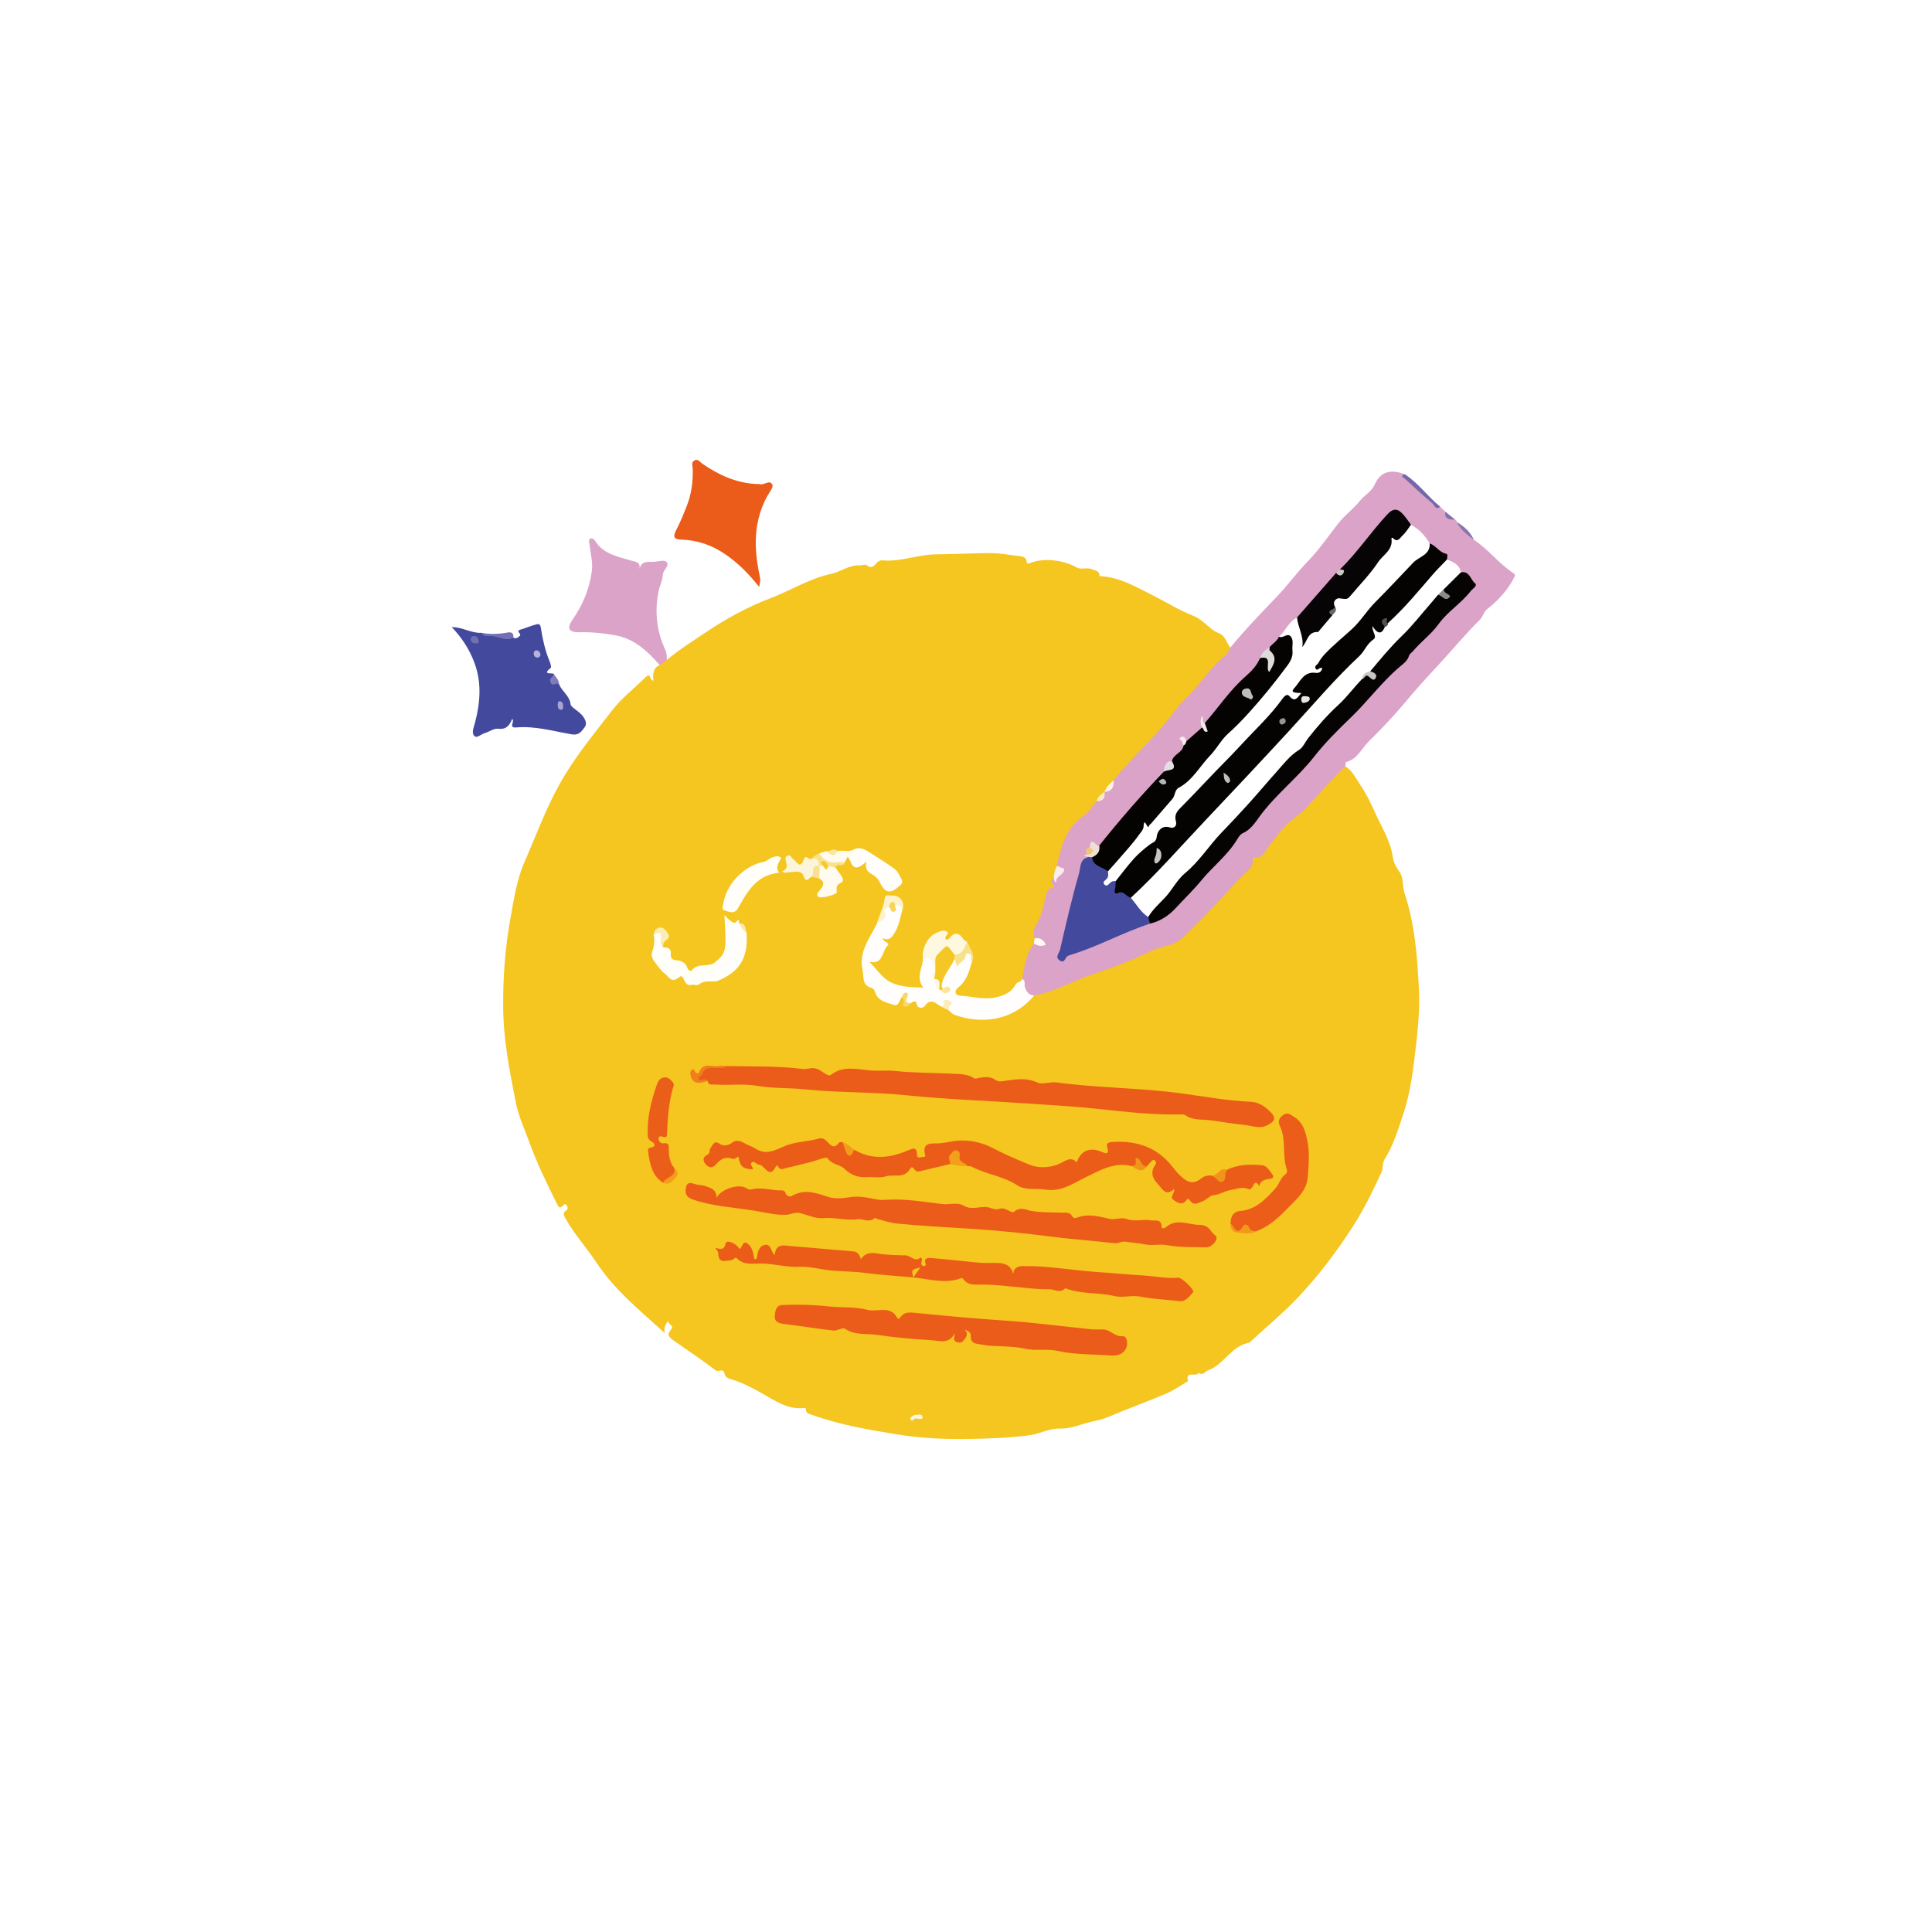 <svg height="600" node-id="1" sillyvg="true" template-height="600" template-width="600" version="1.1" viewBox="0 0 600 600" width="600" xmlns="http://www.w3.org/2000/svg" xmlns:xlink="http://www.w3.org/1999/xlink"><defs node-id="89"></defs><path d="M 0.00 0.00 L 600.00 0.00 L 600.00 600.00 L 0.00 600.00 Z" fill="#ffffff" fill-rule="nonzero" node-id="91" stroke="none" target-height="600" target-width="600" target-x="0" target-y="0"></path><g node-id="258"><g node-id="259"><path d="M 307.77 140.54 C 363.04 140.54 418.31 140.56 473.58 140.48 C 475.68 140.48 476.07 140.95 476.07 142.99 C 476.01 247.84 476.01 352.68 476.06 457.53 C 476.06 459.44 475.87 460.11 473.63 460.10 C 363.09 460.02 252.56 460.03 142.02 460.09 C 140.03 460.09 139.67 459.67 139.67 457.72 C 139.73 352.78 139.73 247.83 139.65 142.89 C 139.65 140.58 140.40 140.49 142.25 140.49 C 197.42 140.55 252.60 140.54 307.77 140.54 Z" fill="#ffffff" fill-rule="nonzero" group-id="1,2" node-id="96" stroke="none" target-height="319.63" target-width="336.42" target-x="139.65" target-y="140.48"></path><path d="M 417.80 237.99 C 420.09 239.46 421.12 241.80 422.58 243.96 C 424.49 246.78 425.87 249.77 427.23 252.77 C 429.18 257.07 431.78 261.12 432.51 265.95 C 432.77 267.65 433.43 269.18 434.60 270.71 C 435.95 272.48 435.45 275.16 436.21 277.44 C 439.39 287.03 440.15 297.05 440.65 307.08 C 441.01 314.15 440.17 321.13 439.35 328.14 C 438.64 334.22 437.70 340.25 435.79 346.01 C 434.21 350.77 432.73 355.66 430.04 359.97 C 429.22 361.29 429.62 362.72 429.01 364.07 C 426.35 369.89 423.54 375.65 420.08 381.00 C 415.05 388.78 409.45 396.22 403.07 402.95 C 398.42 407.86 393.17 412.20 388.18 416.80 C 388.11 416.87 388.05 416.98 387.97 416.99 C 382.42 417.91 380.17 423.74 375.21 425.56 C 374.23 425.92 373.55 427.38 372.21 426.32 C 371.64 427.83 367.99 425.48 368.96 428.92 C 366.74 430.22 364.62 431.76 362.27 432.76 C 356.30 435.30 350.17 437.49 344.21 440.04 C 342.41 440.81 340.58 441.16 338.73 441.59 C 335.60 442.33 332.45 443.75 329.34 443.65 C 325.87 443.54 323.06 445.26 319.84 445.70 C 316.44 446.17 313.03 446.44 309.64 446.60 C 299.63 447.08 289.62 447.18 279.66 445.62 C 270.33 444.16 261.04 442.59 252.12 439.38 C 251.29 439.08 250.41 439.05 250.32 437.92 C 250.29 437.56 250.32 437.19 249.73 437.26 C 244.81 437.84 241.01 435.18 237.02 432.93 C 233.90 431.17 230.76 429.43 227.28 428.41 C 226.29 428.12 225.20 427.82 224.99 426.55 C 224.67 424.71 223.18 426.29 222.22 425.55 C 217.97 422.27 213.46 419.33 209.08 416.22 C 208.00 415.45 206.90 414.57 208.28 413.06 C 209.58 411.64 207.69 411.47 207.39 410.25 C 206.61 411.53 206.14 412.42 206.42 413.96 C 198.68 406.94 190.83 400.60 185.20 392.05 C 182.17 387.45 178.40 383.38 175.70 378.54 C 175.11 377.48 174.61 376.76 175.82 375.92 C 176.38 375.52 176.37 375.05 176.04 374.44 C 175.51 373.44 175.05 374.26 174.76 374.51 C 173.75 375.40 173.51 374.95 173.00 373.92 C 169.92 367.73 166.87 361.54 164.51 355.02 C 163.01 350.87 161.09 346.88 160.22 342.50 C 158.26 332.65 156.32 322.83 156.26 312.69 C 156.20 303.51 156.86 294.47 158.48 285.43 C 159.57 279.39 160.46 273.23 162.90 267.67 C 166.48 259.50 169.52 251.11 173.93 243.25 C 178.52 235.08 184.42 227.98 190.06 220.66 C 193.02 216.82 196.99 213.78 200.47 210.34 C 202.32 208.51 201.70 211.67 202.93 211.33 C 202.77 209.49 202.68 207.50 204.89 206.53 C 205.32 205.57 206.02 205.00 207.09 204.94 C 211.01 201.68 215.30 198.98 219.53 196.15 C 225.78 191.97 232.37 188.42 239.32 185.76 C 245.65 183.34 251.50 179.61 258.12 178.22 C 261.19 177.58 263.70 175.38 266.99 175.59 C 267.85 175.64 268.64 174.98 269.59 175.80 C 270.25 176.36 271.26 176.07 271.86 175.26 C 272.41 174.51 273.21 173.94 274.02 174.02 C 279.73 174.56 285.06 172.18 290.82 172.15 C 296.24 172.13 301.77 171.80 307.24 171.76 C 310.26 171.74 313.30 172.30 316.32 172.68 C 317.39 172.82 318.68 172.83 318.83 174.42 C 318.90 175.11 319.39 175.08 319.88 174.88 C 324.04 173.14 330.29 173.89 334.40 176.24 C 335.74 177.01 337.63 176.09 339.22 176.83 C 340.06 177.22 341.12 177.18 341.43 178.34 C 341.48 178.53 341.19 178.89 341.69 178.92 C 348.06 179.29 353.23 182.53 358.77 185.29 C 362.61 187.20 366.26 189.56 370.28 191.11 C 371.49 191.57 372.48 192.24 373.45 192.98 C 375.13 194.28 376.53 195.89 378.63 196.70 C 380.55 197.44 380.89 199.67 382.09 201.11 C 382.34 202.28 381.78 203.21 381.04 203.94 C 375.41 209.54 370.47 215.77 364.90 221.43 C 362.91 223.46 361.40 225.93 359.50 228.11 C 355.22 233.01 350.40 237.42 346.40 242.57 C 345.34 243.51 344.41 244.55 343.64 245.75 C 343.49 245.96 343.32 246.15 343.14 246.33 C 342.19 247.19 341.39 248.16 340.82 249.31 C 340.11 251.07 338.71 252.40 337.32 253.42 C 331.95 257.37 330.12 263.13 328.72 269.17 C 328.37 270.38 328.21 271.64 327.91 272.86 C 327.94 276.38 324.78 278.74 324.60 282.24 C 324.43 285.47 321.48 287.92 321.84 291.36 C 321.82 291.94 321.73 292.51 321.52 293.05 C 319.37 296.52 318.95 300.56 317.86 304.38 C 317.68 304.72 317.33 304.94 317.13 305.25 C 313.10 311.42 307.15 311.51 300.86 310.32 C 299.36 310.04 297.31 310.49 296.59 308.65 C 295.81 306.68 297.55 305.52 298.71 304.33 C 300.07 302.93 300.08 301.02 300.83 299.41 C 302.00 297.07 301.07 295.08 299.81 293.14 C 298.40 291.79 297.18 289.88 294.87 291.95 C 294.24 292.52 293.28 292.27 293.23 291.20 C 293.15 289.12 291.93 290.03 291.10 290.38 C 288.59 291.43 286.95 294.75 287.27 297.91 C 287.43 300.62 285.66 303.21 286.84 306.03 C 287.12 306.71 286.38 307.19 285.60 307.24 C 280.08 307.61 273.45 305.67 270.41 300.09 C 269.83 299.02 269.95 298.69 270.89 298.15 C 273.14 296.87 275.10 295.39 273.73 292.31 C 273.52 291.83 273.71 291.27 274.23 291.13 C 278.20 290.10 278.44 286.72 279.08 283.58 C 279.16 283.20 279.31 282.85 279.49 282.52 C 280.91 280.36 278.81 279.39 277.72 278.78 C 276.41 278.05 275.57 279.59 275.16 280.76 C 274.37 282.99 273.70 285.26 272.67 287.40 C 272.13 288.84 271.36 290.17 270.57 291.48 C 268.25 295.33 268.09 299.42 269.05 303.67 C 269.13 304.05 269.14 304.56 269.42 304.73 C 271.47 306.03 272.38 308.41 274.27 309.81 C 276.22 311.25 278.23 311.63 280.06 309.53 C 280.72 309.51 281.10 309.89 281.20 310.48 C 281.45 311.96 282.15 311.41 282.86 310.89 C 285.11 311.21 287.29 311.76 289.60 310.65 C 290.44 310.24 291.55 311.55 292.53 312.10 C 293.36 312.62 294.32 312.87 295.15 313.36 C 302.00 317.64 312.30 316.58 318.55 310.95 C 319.26 310.31 319.89 309.59 320.61 308.97 C 323.82 306.97 327.59 306.43 331.05 305.05 C 339.30 301.75 347.46 298.20 355.91 295.41 C 358.78 294.46 361.27 292.46 364.54 292.50 C 365.65 292.51 366.09 290.92 367.03 290.24 C 371.24 287.20 374.23 283.01 377.63 279.18 C 379.92 276.60 382.40 274.02 385.09 271.74 C 385.31 271.55 385.64 271.43 385.75 271.20 C 387.72 267.29 391.49 264.93 394.08 261.52 C 396.37 258.51 398.73 255.53 401.89 253.22 C 406.32 249.98 409.55 245.48 413.23 241.46 C 414.55 240.03 415.63 238.29 417.80 237.99 Z" fill="#f5c520" fill-rule="nonzero" group-id="1,2" node-id="98" stroke="none" target-height="275.44" target-width="284.81" target-x="156.2" target-y="171.74"></path><path d="M 345.83 242.31 C 350.51 236.46 356.04 231.36 360.93 225.73 C 363.51 222.76 365.66 219.29 368.54 216.57 C 372.86 212.49 375.86 207.21 380.61 203.54 C 381.31 203.00 381.60 201.95 382.08 201.13 C 386.63 195.56 391.65 190.39 396.60 185.22 C 399.95 181.72 402.80 177.77 406.19 174.28 C 409.57 170.81 412.52 166.53 415.60 162.57 C 417.61 159.99 420.37 157.99 422.43 155.44 C 423.85 153.68 425.94 152.74 426.99 150.35 C 428.73 146.40 432.08 145.63 436.24 147.29 C 437.61 149.94 440.30 151.31 442.30 153.34 C 443.75 154.82 444.90 156.88 447.24 157.35 C 447.78 157.87 448.32 158.40 448.85 158.92 C 448.91 160.92 450.53 160.97 451.88 161.36 C 452.21 161.50 452.44 161.72 452.39 162.12 C 454.08 164.03 456.11 165.61 457.70 167.63 C 462.25 170.57 465.48 175.07 470.02 178.01 C 470.77 178.50 470.49 178.81 470.22 179.36 C 468.27 183.27 465.30 186.42 461.99 189.05 C 460.67 190.10 460.61 191.49 459.57 192.50 C 455.08 196.90 451.08 201.79 446.81 206.40 C 443.28 210.22 439.69 214.13 436.33 218.18 C 432.84 222.38 429.00 226.39 425.08 230.26 C 422.83 232.47 421.55 235.77 418.06 236.66 C 417.87 236.71 417.87 237.54 417.78 238.00 C 413.36 242.06 409.61 246.77 405.45 251.08 C 404.08 252.50 402.45 253.63 400.93 254.85 C 398.41 256.88 396.53 259.73 394.44 262.27 C 393.11 263.88 392.58 266.36 389.79 266.29 C 389.36 266.28 389.08 266.65 389.10 267.05 C 389.18 269.63 387.08 270.60 385.63 272.18 C 382.99 275.07 380.26 277.89 377.61 280.77 C 374.34 284.32 370.88 287.78 367.38 291.14 C 364.40 294.00 360.85 293.71 357.76 295.22 C 352.08 297.99 346.08 300.36 340.07 302.30 C 333.66 304.37 327.84 307.97 321.15 309.18 C 318.63 309.94 318.19 308.09 317.57 306.39 C 317.28 305.60 318.20 304.78 317.44 304.04 C 318.20 300.23 318.56 296.29 321.08 293.06 C 321.81 292.63 322.65 293.09 323.55 292.90 C 322.80 292.15 321.86 292.10 321.31 291.42 C 320.61 289.72 321.30 288.10 322.07 286.78 C 323.53 284.29 324.00 281.58 324.67 278.88 C 324.96 277.71 324.99 276.18 326.71 275.74 C 327.89 275.44 327.23 274.88 326.73 274.36 C 325.92 273.51 326.84 273.27 327.33 272.90 C 328.33 271.73 330.28 270.76 328.17 268.93 C 329.55 262.99 330.98 257.14 336.52 253.34 C 338.15 252.22 339.25 250.34 340.59 248.81 C 341.76 248.14 342.45 247.08 343.00 245.90 L 343.01 245.96 C 344.33 245.01 345.28 243.81 345.83 242.31 Z" fill="#dba3c8" fill-rule="nonzero" group-id="1,2" node-id="100" stroke="none" target-height="164.31" target-width="153.49" target-x="317.28" target-y="145.63"></path><path d="M 173.66 212.52 C 174.49 214.76 176.89 215.97 177.22 218.78 C 177.33 219.70 180.05 220.95 181.17 222.63 C 181.98 223.84 182.33 224.94 181.46 226.01 C 180.52 227.17 179.79 228.44 177.57 228.06 C 171.88 227.09 166.25 225.41 160.35 225.91 C 157.71 226.13 160.04 224.00 159.05 223.27 C 158.29 225.22 157.29 226.64 154.68 226.32 C 153.35 226.16 151.89 227.31 150.45 227.71 C 149.33 228.02 148.00 229.57 147.15 228.37 C 146.42 227.35 147.20 225.67 147.56 224.27 C 149.13 218.14 149.64 212.12 147.36 205.89 C 145.81 201.66 143.48 198.15 140.30 194.74 C 143.73 194.76 146.41 196.72 149.50 196.52 C 152.05 197.59 154.76 197.57 157.43 197.39 C 158.33 197.33 158.85 197.53 159.42 198.04 C 160.27 198.45 160.81 198.05 161.43 197.47 C 162.12 196.82 159.96 196.03 161.64 195.53 C 163.37 195.01 165.05 194.27 166.80 193.85 C 167.84 193.60 167.91 194.64 168.03 195.39 C 168.58 198.78 169.33 202.11 170.65 205.30 C 170.93 205.98 171.31 207.20 171.04 207.42 C 167.84 209.98 172.26 208.60 172.10 209.52 C 171.34 211.19 172.66 211.77 173.66 212.52 Z" fill="#434a9d" fill-rule="nonzero" group-id="1,2" node-id="102" stroke="none" target-height="35.97" target-width="42.03" target-x="140.3" target-y="193.6"></path><path d="M 207.08 204.95 C 206.35 205.48 205.61 206.01 204.88 206.54 C 201.12 202.25 197.04 198.39 191.15 197.31 C 187.49 196.64 183.79 196.26 180.04 196.35 C 176.66 196.43 175.89 195.19 177.83 192.40 C 181.00 187.85 183.03 182.97 183.79 177.45 C 184.19 174.59 183.36 171.96 183.13 169.22 C 183.07 168.57 182.62 167.79 183.23 167.35 C 183.93 166.85 184.55 167.57 184.88 168.08 C 187.48 172.15 191.87 172.84 195.97 174.09 C 197.27 174.49 199.07 174.43 198.57 176.91 C 199.06 174.29 200.86 174.48 202.63 174.49 C 204.11 174.50 206.18 173.75 206.93 174.46 C 208.19 175.65 205.90 176.92 205.84 178.51 C 205.77 180.27 204.85 181.98 204.50 183.74 C 203.29 189.89 203.89 195.88 206.52 201.59 C 207.04 202.72 207.13 203.80 207.08 204.95 Z" fill="#dba3c8" fill-rule="nonzero" group-id="1,2" node-id="104" stroke="none" target-height="39.69" target-width="32.3" target-x="175.89" target-y="166.85"></path><path d="M 235.75 182.27 C 232.75 178.45 229.70 175.35 226.01 172.67 C 221.57 169.45 216.87 167.75 211.57 167.59 C 209.00 167.51 209.10 166.37 209.93 164.76 C 211.21 162.27 212.29 159.72 213.30 157.10 C 214.75 153.36 215.25 149.58 215.13 145.63 C 215.10 144.74 214.60 143.62 215.64 143.01 C 216.75 142.36 217.33 143.46 218.08 143.98 C 223.17 147.50 228.65 150.02 234.96 150.32 C 235.25 150.33 235.56 150.25 235.82 150.34 C 237.22 150.84 239.08 148.78 239.88 150.55 C 240.25 151.37 238.83 153.04 238.16 154.29 C 234.01 162.03 234.10 170.17 235.85 178.46 C 236.14 179.93 236.25 179.90 235.75 182.27 Z" fill="#eb5b19" fill-rule="nonzero" group-id="1,2" node-id="106" stroke="none" target-height="39.91" target-width="31.25" target-x="209" target-y="142.36"></path><path d="M 447.25 157.34 C 445.81 158.57 445.47 156.84 444.85 156.32 C 441.94 153.87 439.13 151.31 436.35 148.71 C 436.17 148.54 434.46 147.83 436.26 147.28 C 440.50 150.01 443.38 154.21 447.25 157.34 Z" fill="#7467ac" fill-rule="nonzero" group-id="1,2" node-id="108" stroke="none" target-height="11.29" target-width="12.79" target-x="434.46" target-y="147.28"></path><path d="M 159.41 198.05 C 156.82 199.33 154.47 197.38 151.97 197.52 C 150.99 197.57 150.02 197.60 149.50 196.53 C 152.01 196.99 154.50 196.95 157.03 196.53 C 158.08 196.35 159.63 195.97 159.41 198.05 Z" fill="#726fb2" fill-rule="nonzero" group-id="1,2" node-id="110" stroke="none" target-height="3.36" target-width="10.13" target-x="149.5" target-y="195.97"></path><path d="M 457.71 167.62 C 455.62 166.09 453.56 164.53 452.40 162.11 C 454.68 163.46 456.62 165.13 457.71 167.62 Z" fill="#8876ad" fill-rule="nonzero" group-id="1,2" node-id="112" stroke="none" target-height="5.51" target-width="5.31" target-x="452.4" target-y="162.11"></path><path d="M 173.66 212.52 C 172.97 211.54 171.56 213.64 170.96 211.83 C 170.54 210.55 171.59 210.24 172.08 209.54 C 172.82 210.41 173.58 211.28 173.66 212.52 Z" fill="#807cba" fill-rule="nonzero" group-id="1,2" node-id="114" stroke="none" target-height="4.1" target-width="3.12" target-x="170.54" target-y="209.54"></path><path d="M 451.89 161.35 C 449.47 161.49 448.55 160.75 448.86 158.91 C 449.87 159.72 450.88 160.53 451.89 161.35 Z" fill="#826eb0" fill-rule="nonzero" group-id="1,2" node-id="116" stroke="none" target-height="2.58" target-width="3.34" target-x="448.55" target-y="158.91"></path><path d="M 225.52 331.09 C 233.49 331.24 241.47 331.01 249.41 331.99 C 250.25 332.09 251.10 331.82 251.89 331.73 C 253.82 331.51 254.96 332.67 256.35 333.49 C 256.92 333.83 257.53 334.22 258.21 333.71 C 261.99 330.81 266.37 332.15 270.38 332.45 C 272.93 332.64 275.46 332.35 278.02 332.61 C 283.91 333.21 289.86 333.17 295.78 333.46 C 298.04 333.57 300.36 333.49 302.38 334.79 C 302.96 335.16 303.46 334.83 304.01 334.76 C 305.79 334.52 307.52 334.15 309.21 335.42 C 310.21 336.17 311.64 335.72 312.87 335.55 C 316.06 335.10 319.06 334.72 322.29 336.25 C 323.67 336.90 326.13 335.88 328.18 336.16 C 340.91 337.89 353.79 337.81 366.54 339.52 C 373.79 340.49 381.01 341.84 388.36 342.16 C 390.88 342.27 392.94 343.64 394.76 345.56 C 396.61 347.52 395.38 348.37 393.91 349.27 C 391.33 350.85 388.67 349.50 386.07 349.29 C 382.63 349.01 379.23 348.31 375.80 347.89 C 373.17 347.58 370.43 348.00 368.06 346.30 C 367.66 346.01 366.95 346.10 366.39 346.11 C 357.92 346.26 349.53 345.28 341.12 344.39 C 333.84 343.62 326.52 343.19 319.21 342.70 C 306.54 341.84 293.84 341.42 281.22 340.12 C 270.89 339.05 260.52 339.40 250.22 338.32 C 245.23 337.80 240.13 338.07 235.21 337.22 C 230.76 336.45 226.40 337.14 222.01 336.80 C 221.13 336.73 219.97 337.15 219.76 335.70 C 219.44 335.44 219.09 335.38 218.71 335.54 C 218.02 335.83 217.25 336.37 216.70 335.47 C 216.24 334.70 217.03 334.21 217.30 333.57 C 218.25 331.35 219.92 331.30 221.88 331.36 C 223.09 331.39 224.35 331.71 225.52 331.09 Z" fill="#eb5b19" fill-rule="nonzero" group-id="1,2" node-id="118" stroke="none" target-height="20.04" target-width="180.37" target-x="216.24" target-y="330.81"></path><path d="M 351.62 362.19 C 346.18 360.76 341.88 363.32 337.19 365.59 C 333.31 367.46 329.62 370.28 324.42 369.42 C 321.68 368.97 318.43 369.76 315.99 368.14 C 311.61 365.23 306.34 364.75 301.82 362.34 C 301.43 362.13 300.89 362.19 300.42 362.12 C 299.24 361.49 297.49 361.56 297.40 359.59 C 297.38 359.13 297.26 358.53 296.68 358.51 C 296.00 358.49 295.78 359.09 295.63 359.67 C 295.47 360.28 295.81 361.04 295.11 361.50 C 291.88 362.26 288.66 363.04 285.43 363.79 C 284.79 363.94 284.27 363.62 283.96 363.12 C 283.56 362.49 283.05 362.25 282.67 362.93 C 280.86 366.17 277.66 364.57 275.14 365.32 C 273.07 365.93 271.23 365.43 269.31 365.57 C 266.55 365.77 264.26 364.94 262.31 363.03 C 260.81 361.57 258.35 361.75 256.99 359.66 C 256.65 359.14 253.53 360.43 251.69 360.89 C 249.19 361.51 246.71 362.19 244.19 362.72 C 243.38 362.89 242.31 363.63 241.68 362.30 C 241.54 362.00 241.15 361.86 241.03 362.11 C 238.90 366.60 237.43 361.61 235.60 361.67 C 235.05 361.69 234.35 360.53 233.64 360.93 C 232.52 361.56 233.94 362.38 233.81 363.15 C 230.56 362.95 229.93 362.38 229.30 359.14 C 228.70 359.68 228.00 360.07 227.24 359.81 C 225.17 359.10 223.70 360.04 222.47 361.50 C 221.45 362.71 220.36 362.85 219.33 361.77 C 218.27 360.66 218.02 359.43 219.75 358.57 C 220.61 358.14 220.21 357.15 220.64 356.57 C 221.37 355.58 221.81 353.92 223.66 355.30 C 224.77 356.13 226.50 355.54 227.12 355.04 C 229.10 353.46 230.52 354.77 232.05 355.47 C 232.91 355.86 233.84 356.21 234.60 356.70 C 238.56 359.30 241.88 356.35 245.27 355.37 C 248.32 354.49 251.44 354.40 254.45 353.57 C 255.70 353.23 256.67 354.26 257.16 354.81 C 258.52 356.34 259.43 356.43 260.62 354.80 C 260.76 354.61 261.35 354.76 261.73 354.76 C 262.27 355.31 262.79 355.88 263.04 356.62 C 263.55 358.14 264.46 357.40 265.32 357.08 C 270.78 360.31 276.35 359.64 281.84 357.33 C 283.64 356.58 284.72 356.09 284.78 358.63 C 284.80 359.42 285.21 359.59 285.91 359.41 C 286.43 359.28 287.50 359.38 287.36 358.87 C 286.07 354.43 289.60 355.21 291.71 355.07 C 293.81 354.92 295.83 354.32 297.84 354.22 C 301.46 354.04 305.08 354.84 308.33 356.55 C 311.94 358.45 315.73 360.04 319.45 361.60 C 322.59 362.92 326.38 362.80 329.74 361.05 C 331.26 360.26 332.79 359.20 334.38 361.01 C 335.63 357.44 338.27 356.26 341.67 357.53 C 343.11 358.07 344.67 359.10 343.84 356.07 C 343.47 354.73 344.85 354.69 345.78 354.64 C 353.18 354.22 359.51 356.38 364.18 362.43 C 364.76 363.18 365.36 363.94 366.03 364.61 C 368.07 366.63 370.11 368.42 373.11 365.92 C 373.92 365.24 375.19 364.94 376.39 365.09 C 378.77 366.66 379.86 364.92 381.01 363.31 C 384.45 361.59 388.12 361.56 391.83 361.86 C 393.63 362.01 394.19 363.64 395.17 364.74 C 395.49 365.10 395.49 365.88 395.00 365.97 C 393.36 366.25 391.64 366.25 391.07 368.29 C 389.18 365.41 389.37 370.09 387.56 369.23 C 385.91 368.45 383.82 369.30 381.93 369.63 C 380.17 369.94 378.71 371.04 376.82 371.19 C 375.73 371.28 374.70 372.61 373.42 373.08 C 371.99 373.60 370.65 374.61 369.51 372.71 C 369.11 372.04 368.67 372.40 368.42 372.76 C 367.18 374.48 365.82 373.51 364.66 372.82 C 362.97 371.83 364.90 370.65 364.64 369.22 C 361.95 371.79 360.90 369.07 359.55 367.67 C 357.91 365.98 357.18 363.97 358.77 361.77 C 359.09 361.33 359.13 360.91 358.75 360.49 C 358.27 359.96 357.87 360.36 357.55 360.67 C 357.07 361.12 356.67 361.65 356.23 362.15 C 356.04 362.49 355.53 362.95 355.44 362.80 C 354.36 361.05 352.98 361.76 351.62 362.19 Z" fill="#eb5c19" fill-rule="nonzero" group-id="1,2" node-id="120" stroke="none" target-height="21.38" target-width="177.47" target-x="218.02" target-y="353.23"></path><path d="M 222.52 372.00 C 223.95 369.23 229.50 367.48 231.79 369.01 C 232.67 369.60 233.12 369.44 233.86 369.28 C 236.83 368.67 239.73 369.78 242.69 369.68 C 243.32 369.66 243.77 369.90 243.97 370.57 C 244.26 371.52 245.35 371.74 245.83 371.46 C 249.85 369.07 253.48 370.51 257.47 371.79 C 259.08 372.30 261.73 372.18 263.57 371.85 C 266.83 371.27 269.73 372.03 272.74 372.57 C 273.52 372.71 274.23 372.66 274.98 372.61 C 280.92 372.19 286.80 373.25 292.63 373.94 C 294.87 374.20 297.33 373.27 299.24 374.41 C 301.57 375.80 303.76 374.80 306.00 374.83 C 307.54 374.85 308.85 376.00 310.54 375.38 C 312.15 374.79 314.20 376.97 314.89 376.36 C 316.83 374.63 318.57 375.76 320.28 376.06 C 323.42 376.61 326.57 376.48 329.71 376.61 C 330.91 376.66 332.24 376.31 333.00 377.75 C 333.23 378.19 333.75 378.41 334.25 378.22 C 337.76 376.85 341.08 377.69 344.59 378.53 C 346.13 378.90 348.28 377.95 349.90 378.57 C 352.47 379.54 355.01 378.50 357.44 379.01 C 358.50 379.23 360.76 378.35 360.72 380.99 C 360.71 381.79 361.79 381.38 362.11 381.10 C 365.46 378.19 369.12 380.44 372.63 380.40 C 374.20 380.38 375.42 381.20 376.20 382.46 C 376.74 383.34 378.36 383.86 377.63 385.22 C 376.98 386.41 375.83 387.39 374.40 387.36 C 370.39 387.28 366.32 387.41 362.42 386.69 C 360.09 386.26 357.88 386.93 355.54 386.44 C 353.67 386.05 351.46 385.92 349.53 385.62 C 348.18 385.41 347.39 386.23 346.16 386.09 C 339.72 385.34 333.26 384.91 326.82 384.08 C 318.31 382.99 309.77 382.12 301.19 381.58 C 293.65 381.10 286.08 380.72 278.55 379.98 C 276.47 379.78 274.44 379.05 272.39 378.55 C 272.14 378.49 271.76 378.14 271.71 378.19 C 269.96 379.94 267.98 378.39 266.33 378.63 C 262.71 379.17 259.30 377.97 255.77 378.30 C 253.14 378.55 250.73 377.21 248.20 376.69 C 246.75 376.40 245.62 377.17 244.29 377.24 C 240.78 377.43 237.46 376.49 234.07 375.95 C 227.78 374.95 221.38 374.64 215.26 372.56 C 213.22 371.87 212.68 370.80 212.99 368.97 C 213.39 366.63 214.92 367.51 216.30 367.86 C 217.22 368.10 218.23 368.03 219.11 368.36 C 220.64 368.97 222.57 369.28 222.52 372.00 Z" fill="#eb5b19" fill-rule="nonzero" group-id="1,2" node-id="122" stroke="none" target-height="20.78" target-width="165.68" target-x="212.68" target-y="366.63"></path><path d="M 283.67 396.72 C 278.58 396.24 273.47 395.96 268.38 395.28 C 265.01 394.83 261.35 394.89 257.85 394.53 C 254.72 394.21 251.48 393.27 248.51 393.42 C 244.43 393.63 240.60 392.48 236.61 392.40 C 234.17 392.35 231.15 393.08 228.94 390.87 C 228.23 390.16 227.81 391.29 227.22 391.34 C 225.39 391.48 223.02 392.57 223.06 389.11 C 223.06 388.71 222.61 388.31 222.13 387.53 C 223.80 387.99 224.97 388.26 225.36 386.13 C 225.57 384.96 228.54 385.94 229.58 387.82 C 230.67 387.67 230.49 385.01 232.17 386.22 C 233.76 387.36 233.92 389.28 234.29 391.06 C 234.96 391.19 235.08 390.55 235.12 390.23 C 235.33 388.49 235.95 386.78 237.75 386.58 C 239.47 386.38 239.36 388.61 240.58 389.81 C 240.90 385.93 243.65 386.84 245.88 387.01 C 252.23 387.49 258.57 388.13 264.92 388.62 C 266.37 388.73 266.87 389.59 267.37 391.03 C 268.68 389.05 270.56 388.95 272.42 389.27 C 275.36 389.79 278.30 389.77 281.26 389.87 C 282.86 389.93 284.17 392.11 285.93 390.50 C 286.75 391.22 285.97 391.87 286.12 392.49 C 286.23 392.93 286.47 393.17 286.89 393.18 C 287.35 393.19 287.66 392.88 287.48 392.46 C 286.70 390.63 288.32 390.63 289.12 390.69 C 294.26 391.10 299.39 391.73 304.52 392.18 C 306.40 392.34 308.31 392.11 310.19 392.24 C 312.21 392.38 314.03 392.98 314.62 395.66 C 314.98 393.37 316.36 393.20 318.09 393.19 C 325.66 393.12 333.09 394.53 340.61 395.03 C 345.46 395.35 350.31 395.83 355.17 396.12 C 358.74 396.33 362.27 397.12 365.89 396.81 C 367.09 396.71 371.06 400.68 370.55 401.27 C 369.43 402.53 368.18 404.35 366.22 404.09 C 362.19 403.55 358.12 403.49 354.08 402.66 C 351.57 402.14 348.75 403.13 346.10 402.50 C 341.07 401.31 335.74 401.99 330.83 400.06 C 329.26 401.80 327.50 400.37 325.83 400.39 C 321.77 400.42 317.77 399.89 313.75 399.50 C 310.72 399.21 307.53 398.87 304.39 398.95 C 302.55 399.00 300.50 399.12 299.19 397.26 C 298.71 396.58 298.22 397.05 297.69 397.22 C 292.97 398.67 288.34 397.15 283.68 396.74 C 283.94 395.96 283.77 395.07 284.39 394.33 C 283.50 394.98 283.90 395.93 283.67 396.72 Z" fill="#eb5c19" fill-rule="nonzero" group-id="1,2" node-id="124" stroke="none" target-height="19.39" target-width="148.93" target-x="222.13" target-y="384.96"></path><path d="M 299.54 412.90 C 300.97 414.36 299.97 415.36 299.18 416.37 C 298.61 417.10 297.74 416.99 297.06 416.75 C 295.81 416.30 296.50 415.17 296.44 414.11 C 294.70 417.59 291.65 416.35 289.14 416.20 C 283.56 415.88 277.97 415.38 272.45 414.56 C 269.10 414.06 265.51 414.78 262.37 412.63 C 261.66 412.15 260.00 413.34 258.83 413.21 C 253.58 412.61 248.36 411.76 243.11 411.11 C 241.50 410.91 240.45 410.21 240.62 408.63 C 240.77 407.20 240.89 405.38 243.02 405.29 C 247.76 405.09 252.51 405.19 257.22 405.71 C 261.30 406.16 265.56 405.78 269.43 406.79 C 272.47 407.58 276.49 405.25 278.64 409.29 C 278.98 409.93 279.52 409.25 279.74 408.96 C 280.83 407.48 282.37 407.54 283.90 407.69 C 293.17 408.59 302.43 409.51 311.74 410.10 C 320.82 410.68 329.87 411.92 338.93 412.83 C 340.24 412.96 341.59 412.81 342.90 412.91 C 344.95 413.08 346.19 415.16 348.65 414.97 C 350.16 414.85 350.54 417.97 349.26 419.47 C 348.17 420.74 346.72 421.08 345.11 420.96 C 339.60 420.56 333.96 420.74 328.62 419.56 C 325.15 418.79 321.79 419.60 318.50 418.88 C 314.97 418.11 311.41 418.13 307.85 417.97 C 306.62 417.91 305.40 417.60 304.18 417.45 C 302.63 417.27 301.37 416.92 301.49 414.90 C 301.56 413.84 300.68 413.32 299.54 412.90 Z" fill="#eb5b19" fill-rule="nonzero" group-id="1,2" node-id="126" stroke="none" target-height="15.99" target-width="110.09" target-x="240.45" target-y="405.09"></path><path d="M 317.45 304.02 C 318.63 304.56 318.02 305.68 318.28 306.51 C 318.72 307.92 319.46 309.09 321.16 309.16 C 314.72 316.98 304.95 318.23 296.44 315.17 C 295.76 314.93 295.23 314.27 294.64 313.80 C 294.30 312.61 294.05 312.48 292.34 312.65 C 290.68 311.73 289.16 309.66 287.18 312.44 C 286.80 312.98 284.91 313.64 284.58 311.46 C 284.42 310.43 283.60 311.00 283.09 311.46 C 282.09 312.04 281.28 312.12 281.13 310.66 C 281.06 309.99 281.18 309.22 280.08 309.65 C 279.26 310.54 279.27 312.65 277.44 312.04 C 275.28 311.32 272.64 310.81 271.84 308.34 C 271.50 307.28 271.37 307.03 270.31 306.69 C 267.68 305.86 268.31 303.21 267.87 301.27 C 266.65 295.86 269.82 291.70 272.11 287.31 C 272.89 285.81 274.24 284.62 274.26 282.72 C 274.27 281.71 275.13 281.39 276.06 281.35 C 277.15 282.32 277.65 281.26 278.29 280.69 C 279.45 280.83 280.83 280.76 280.20 282.65 C 279.58 284.99 279.22 287.37 277.91 289.55 C 276.98 291.09 276.29 292.28 274.07 291.37 C 274.32 292.67 276.67 292.68 275.61 293.73 C 273.82 295.51 274.31 299.74 269.95 298.69 C 272.38 301.01 273.91 303.77 276.78 305.13 C 279.79 306.55 282.99 306.57 286.75 306.70 C 284.29 303.62 286.49 300.71 286.65 297.70 C 287.76 295.94 288.80 296.72 289.75 297.84 C 291.14 299.48 290.59 301.39 290.43 303.24 C 290.52 303.48 290.61 303.73 290.70 303.97 C 291.24 304.92 291.02 306.19 291.98 306.98 C 292.19 307.12 292.41 307.24 292.63 307.36 C 292.88 307.47 293.13 307.57 293.41 307.56 C 293.30 307.01 292.71 307.39 292.47 307.08 C 291.46 305.94 291.95 304.60 292.42 303.62 C 293.45 301.45 294.48 299.22 296.34 297.56 C 297.12 297.47 297.85 299.47 298.72 297.54 C 299.16 296.57 299.71 295.14 301.19 295.78 C 302.39 296.30 301.67 297.66 301.82 298.63 C 301.86 298.91 301.77 299.19 301.63 299.45 C 300.84 302.18 299.98 304.81 297.55 306.71 C 296.39 307.61 296.34 309.10 298.33 309.22 C 302.40 309.46 306.28 310.82 310.65 309.37 C 313.03 308.58 314.36 307.63 315.38 305.77 C 315.87 304.84 317.16 305.06 317.45 304.02 Z" fill="#fffefc" fill-rule="nonzero" group-id="1,2" node-id="128" stroke="none" target-height="37.54" target-width="54.51" target-x="266.65" target-y="280.69"></path><path d="M 382.17 380.01 C 382.14 377.95 382.95 376.27 385.10 376.09 C 390.07 375.67 393.11 372.36 396.12 369.03 C 397.30 367.72 397.67 365.75 399.25 364.65 C 399.56 364.44 399.83 363.74 399.71 363.41 C 398.06 358.98 399.60 354.04 397.48 349.69 C 396.79 348.27 397.24 347.13 398.56 346.24 C 399.91 345.32 400.72 346.15 401.84 346.82 C 404.84 348.64 405.52 351.80 406.07 354.67 C 406.75 358.20 406.41 361.90 406.12 365.55 C 405.80 369.57 403.10 372.00 400.60 374.53 C 397.54 377.63 394.48 380.79 390.21 382.32 C 389.37 382.88 388.61 382.60 387.88 382.09 C 387.43 381.77 386.99 381.24 386.42 381.72 C 383.93 383.76 383.03 381.96 382.17 380.01 Z" fill="#eb5d19" fill-rule="nonzero" group-id="1,2" node-id="130" stroke="none" target-height="38.44" target-width="24.61" target-x="382.14" target-y="345.32"></path><path d="M 205.96 367.32 C 202.47 365.16 201.88 361.56 201.32 357.95 C 201.31 357.86 201.34 357.75 201.31 357.66 C 200.70 355.80 203.69 356.80 203.22 355.37 C 202.90 354.39 201.27 354.50 201.18 352.76 C 200.88 347.29 202.17 342.17 203.90 337.10 C 204.29 335.96 204.84 334.73 206.35 334.59 C 207.43 334.50 208.12 335.18 208.77 335.90 C 209.10 336.27 209.37 336.67 209.21 337.18 C 207.66 342.09 207.36 347.18 207.14 352.27 C 207.11 352.98 206.89 353.31 206.10 353.09 C 205.50 352.93 204.58 352.62 204.51 353.59 C 204.45 354.36 205.25 355.19 205.96 355.07 C 207.91 354.74 207.70 356.02 207.70 357.13 C 207.71 359.18 208.06 361.10 209.40 362.74 C 210.64 366.08 207.79 366.31 205.96 367.32 Z" fill="#eb5e19" fill-rule="nonzero" group-id="1,2" node-id="132" stroke="none" target-height="32.82" target-width="9.94" target-x="200.7" target-y="334.5"></path><path d="M 222.75 304.68 C 220.88 305.09 218.83 304.25 217.07 305.73 C 216.57 306.15 215.40 305.67 214.61 305.88 C 212.29 306.48 212.48 302.12 210.96 303.44 C 208.55 305.54 207.72 303.33 206.59 302.48 C 205.26 301.49 204.29 299.99 203.25 298.65 C 202.58 297.79 202.17 296.65 202.52 295.67 C 203.17 293.84 203.37 292.06 202.99 290.18 C 203.65 289.43 204.37 288.84 205.41 289.53 C 206.30 290.13 206.00 291.02 205.91 291.84 C 205.82 292.64 205.27 293.45 206.00 294.22 C 207.31 294.24 208.46 294.42 208.33 296.20 C 208.25 297.24 208.53 298.09 209.82 298.19 C 211.52 298.32 212.95 298.83 213.52 300.71 C 213.67 301.22 214.48 301.83 214.86 301.33 C 216.75 298.85 219.97 300.53 222.07 298.86 C 221.90 300.84 222.32 302.76 222.75 304.68 Z" fill="#fffef9" fill-rule="nonzero" group-id="1,2" node-id="134" stroke="none" target-height="17.64" target-width="20.58" target-x="202.17" target-y="288.84"></path><path d="M 241.99 271.04 C 236.55 271.53 233.55 274.79 231.09 278.80 C 230.41 279.91 229.78 281.05 229.12 282.17 C 228.02 284.04 226.34 283.12 225.03 282.75 C 223.88 282.42 224.54 281.18 224.68 280.34 C 225.72 274.28 231.34 268.69 237.30 267.62 C 238.18 267.46 238.90 266.58 239.78 266.30 C 240.62 266.03 241.59 265.56 242.61 266.42 C 241.97 267.84 240.57 269.24 241.99 271.04 Z" fill="#fffef9" fill-rule="nonzero" group-id="1,2" node-id="136" stroke="none" target-height="18.48" target-width="18.73" target-x="223.88" target-y="265.56"></path><path d="M 222.75 304.68 C 221.12 302.90 220.81 300.97 222.06 298.85 C 225.60 295.82 225.64 295.60 224.97 284.18 C 225.77 284.94 226.32 285.65 227.04 286.09 C 227.51 286.38 228.02 287.04 228.87 286.07 C 230.00 284.77 229.09 286.75 229.59 286.70 C 230.65 287.45 231.04 288.70 231.84 289.65 C 232.43 297.42 229.77 301.82 222.75 304.68 Z" fill="#fffefa" fill-rule="nonzero" group-id="1,2" node-id="138" stroke="none" target-height="20.5" target-width="11.62" target-x="220.81" target-y="284.18"></path><path d="M 265.26 263.75 C 267.28 262.79 269.16 264.14 270.43 264.97 C 272.88 266.56 275.44 268.06 277.79 269.84 C 278.83 270.63 279.30 271.78 279.89 272.87 C 280.60 274.19 279.98 274.59 278.92 275.50 C 275.74 278.24 274.44 276.45 273.06 273.71 C 272.62 272.83 271.72 272.04 270.85 271.54 C 269.52 270.77 268.51 269.96 269.07 267.56 C 266.78 269.72 265.05 270.31 264.05 267.33 C 263.37 265.77 264.16 264.71 265.26 263.75 Z" fill="#fffefa" fill-rule="nonzero" group-id="1,2" node-id="140" stroke="none" target-height="15.45" target-width="17.23" target-x="263.37" target-y="262.79"></path><path d="M 290.06 304.00 C 288.64 303.00 290.06 301.93 290.04 300.89 C 289.98 298.33 288.83 297.11 286.63 297.70 C 286.13 294.93 288.04 290.88 290.58 289.83 C 291.65 289.38 292.97 288.56 294.10 289.36 C 295.09 290.05 292.89 290.83 293.83 291.78 C 294.27 291.92 294.54 291.68 294.79 291.38 C 296.42 289.41 297.87 289.54 299.23 291.70 C 299.46 292.07 299.97 292.27 300.36 292.54 C 300.31 295.34 299.25 296.55 296.53 296.95 C 296.22 296.73 296.61 296.96 296.27 296.87 C 295.16 296.57 294.78 294.47 293.28 295.43 C 291.97 296.27 291.37 297.67 291.31 299.30 C 291.23 300.94 291.66 302.75 290.06 304.00 Z" fill="#fef8e1" fill-rule="nonzero" group-id="1,2" node-id="142" stroke="none" target-height="15.44" target-width="14.23" target-x="286.13" target-y="288.56"></path><path d="M 259.50 269.49 C 260.11 270.34 260.74 271.17 261.33 272.03 C 261.80 272.71 262.07 273.77 261.33 274.07 C 259.81 274.70 259.63 275.52 259.91 277.01 C 260.07 277.84 254.73 279.20 254.06 278.48 C 253.29 277.65 254.13 277.14 254.56 276.56 C 255.50 275.28 256.51 274.00 254.43 272.82 C 253.36 271.75 254.09 270.45 253.97 269.26 C 254.05 269.01 254.20 268.81 254.41 268.66 C 254.76 268.50 255.12 268.45 255.50 268.51 C 256.16 268.78 256.83 268.86 257.51 268.56 C 258.37 268.46 258.99 268.86 259.50 269.49 Z" fill="#fffbef" fill-rule="nonzero" group-id="1,2" node-id="144" stroke="none" target-height="10.75" target-width="8.78" target-x="253.29" target-y="268.45"></path><path d="M 251.96 272.29 C 251.04 272.95 250.32 274.33 249.49 271.93 C 248.89 270.20 246.72 270.82 245.21 270.87 C 244.49 270.89 243.80 271.36 242.85 270.63 C 244.49 270.01 244.48 268.89 244.07 267.50 C 243.91 266.93 243.69 265.87 244.81 265.66 C 245.64 265.50 245.81 266.50 246.18 266.67 C 247.23 267.14 248.44 270.48 249.69 266.76 C 250.23 265.16 251.26 267.33 252.02 266.65 C 254.41 266.23 254.78 266.61 254.28 268.94 L 254.31 268.91 C 253.03 269.67 253.59 271.75 251.96 272.29 Z" fill="#fdf5d9" fill-rule="nonzero" group-id="1,2" node-id="146" stroke="none" target-height="9.17" target-width="11.93" target-x="242.85" target-y="265.16"></path><path d="M 265.26 263.75 C 265.18 265.05 263.78 265.91 264.05 267.32 C 263.77 266.87 263.49 266.42 263.24 266.02 C 262.96 266.59 262.67 267.18 262.38 267.77 C 259.81 268.78 257.32 269.00 255.07 267.02 C 254.48 266.50 253.47 266.06 254.45 265.04 C 255.17 264.81 255.88 264.57 256.60 264.34 C 257.77 265.04 258.92 264.73 260.07 264.30 C 261.78 263.95 263.62 264.76 265.26 263.75 Z" fill="#fffbef" fill-rule="nonzero" group-id="1,2" node-id="148" stroke="none" target-height="5.25" target-width="11.79" target-x="253.47" target-y="263.75"></path><path d="M 276.11 281.62 C 275.50 282.03 274.24 282.38 274.59 283.05 C 276.10 285.97 272.73 285.80 272.10 287.31 C 273.00 284.49 274.38 281.85 274.79 278.85 C 274.96 277.55 276.37 278.19 277.19 278.14 C 279.64 278.00 281.25 280.51 280.18 282.65 C 279.98 281.40 279.04 281.17 278.01 281.04 C 277.26 280.84 276.75 281.45 276.11 281.62 Z" fill="#fcf2cb" fill-rule="nonzero" group-id="1,2" node-id="150" stroke="none" target-height="9.76" target-width="9.15" target-x="272.1" target-y="277.55"></path><path d="M 296.44 296.47 C 299.01 296.42 299.50 294.30 300.35 292.54 C 301.43 294.73 303.19 296.79 301.61 299.46 C 301.61 298.89 301.62 298.32 301.59 297.75 C 301.56 297.11 301.73 296.30 300.84 296.11 C 299.82 295.89 299.95 296.73 299.75 297.35 C 299.37 298.54 297.85 298.87 297.26 300.23 C 296.99 299.42 296.72 298.62 296.46 297.81 C 296.02 297.37 296.02 296.93 296.44 296.47 Z" fill="#f8e188" fill-rule="nonzero" group-id="1,2" node-id="152" stroke="none" target-height="7.69" target-width="7.17" target-x="296.02" target-y="292.54"></path><path d="M 225.52 331.09 C 224.68 332.02 223.57 331.61 222.57 331.64 C 220.76 331.70 218.79 331.22 218.07 333.74 C 217.95 334.17 216.67 334.26 217.08 335.11 C 217.50 335.99 218.25 335.04 218.83 335.17 C 219.16 335.24 219.45 335.51 219.76 335.68 C 216.54 336.87 214.91 336.29 214.45 333.85 C 214.33 333.23 214.30 332.72 214.82 332.32 C 215.68 331.65 215.63 332.57 215.91 332.95 C 216.26 333.43 216.98 333.44 217.11 333.06 C 218.29 329.68 221.14 331.50 223.24 331.05 C 223.96 330.90 224.76 331.07 225.52 331.09 Z" fill="#ef7e1b" fill-rule="nonzero" group-id="1,2" node-id="154" stroke="none" target-height="7.19" target-width="11.22" target-x="214.3" target-y="329.68"></path><path d="M 295.11 361.50 C 295.19 360.52 294.13 359.53 295.11 358.58 C 295.69 358.01 296.13 357.06 297.11 357.26 C 298.01 357.45 298.15 358.35 298.02 359.09 C 297.65 361.09 299.83 360.96 300.43 362.12 C 298.61 362.31 296.86 361.88 295.11 361.50 Z" fill="#f39f1b" fill-rule="nonzero" group-id="1,2" node-id="156" stroke="none" target-height="5.25" target-width="6.3" target-x="294.13" target-y="357.06"></path><path d="M 206.00 294.22 C 204.92 293.61 205.16 292.40 205.28 291.65 C 205.70 289.07 204.41 289.63 202.99 290.18 C 203.15 289.00 203.81 288.17 204.97 288.06 C 206.17 287.95 206.83 289.02 207.42 289.82 C 208.29 290.98 207.36 291.70 206.47 292.37 C 205.85 292.83 205.95 293.54 206.00 294.22 Z" fill="#fbecb3" fill-rule="nonzero" group-id="1,2" node-id="158" stroke="none" target-height="6.27" target-width="5.3" target-x="202.99" target-y="287.95"></path><path d="M 254.46 265.04 C 255.52 267.09 257.92 268.24 259.90 267.78 C 260.69 267.60 261.55 267.76 262.38 267.77 C 262.13 269.52 259.80 267.81 259.50 269.49 C 258.76 269.32 258.01 269.15 257.27 268.98 C 256.67 269.13 256.16 268.00 255.50 268.85 C 255.10 268.88 254.70 268.92 254.30 268.95 C 254.45 267.30 253.81 266.42 252.04 266.66 C 252.69 265.87 253.52 265.38 254.46 265.04 Z" fill="#f8e28d" fill-rule="nonzero" group-id="1,2" node-id="160" stroke="none" target-height="4.48" target-width="10.34" target-x="252.04" target-y="265.04"></path><path d="M 382.17 380.01 C 383.35 380.84 384.00 384.18 386.08 380.75 C 386.52 380.03 387.47 380.18 387.87 381.12 C 388.33 382.19 389.19 382.38 390.20 382.32 C 388.21 383.50 386.03 382.93 383.97 382.76 C 382.69 382.66 382.02 381.43 382.17 380.01 Z" fill="#f3991a" fill-rule="nonzero" group-id="1,2" node-id="162" stroke="none" target-height="4.17" target-width="8.18" target-x="382.02" target-y="380.01"></path><path d="M 380.99 363.32 C 380.02 364.41 381.12 366.57 379.51 367.03 C 378.28 367.39 377.62 365.47 376.37 365.10 C 378.18 365.20 378.85 362.36 380.99 363.32 Z" fill="#f2931a" fill-rule="nonzero" group-id="1,2" node-id="164" stroke="none" target-height="5.03" target-width="4.75" target-x="376.37" target-y="362.36"></path><path d="M 328.18 268.91 C 328.96 269.21 329.74 269.51 330.48 269.80 C 330.67 271.80 327.75 271.92 328.02 273.96 C 327.37 273.87 327.44 273.32 327.34 272.88 C 327.16 271.46 327.69 270.19 328.18 268.91 Z" fill="#faedef" fill-rule="nonzero" group-id="1,2" node-id="166" stroke="none" target-height="5.05" target-width="3.51" target-x="327.16" target-y="268.91"></path><path d="M 351.62 362.19 C 353.46 361.98 352.35 360.41 352.77 359.55 C 354.50 359.71 354.20 362.43 356.20 362.15 C 354.69 364.40 353.16 363.27 351.62 362.19 Z" fill="#f2931a" fill-rule="nonzero" group-id="1,2" node-id="168" stroke="none" target-height="4.85" target-width="4.58" target-x="351.62" target-y="359.55"></path><path d="M 205.96 367.32 C 206.62 365.44 210.06 365.65 209.39 362.76 C 210.44 363.59 210.77 364.68 209.88 365.69 C 208.89 366.81 207.83 368.17 205.96 367.32 Z" fill="#f39e1a" fill-rule="nonzero" group-id="1,2" node-id="170" stroke="none" target-height="5.41" target-width="4.81" target-x="205.96" target-y="362.76"></path><path d="M 265.30 357.09 C 264.79 357.72 264.69 358.98 263.75 358.88 C 262.89 358.80 262.72 357.66 262.42 356.89 C 262.15 356.19 261.95 355.47 261.71 354.76 C 263.20 355.10 264.14 356.27 265.30 357.09 Z" fill="#f39c19" fill-rule="nonzero" group-id="1,2" node-id="172" stroke="none" target-height="4.22" target-width="3.59" target-x="261.71" target-y="354.76"></path><path d="M 251.96 272.29 C 253.25 271.51 251.45 268.57 254.33 268.91 C 255.00 270.20 254.15 271.52 254.43 272.82 C 253.61 272.65 252.79 272.47 251.96 272.29 Z" fill="#f8e28d" fill-rule="nonzero" group-id="1,2" node-id="174" stroke="none" target-height="4.25" target-width="3.55" target-x="251.45" target-y="268.57"></path><path d="M 321.32 291.40 C 322.96 291.09 324.01 291.85 324.79 293.38 C 323.43 294.07 322.25 293.67 321.08 293.04 C 321.17 292.49 321.25 291.95 321.32 291.40 Z" fill="#fefbf6" fill-rule="nonzero" group-id="1,2" node-id="176" stroke="none" target-height="2.98" target-width="3.71" target-x="321.08" target-y="291.09"></path><path d="M 280.07 309.65 C 280.36 308.94 280.68 307.99 281.57 308.33 C 282.42 308.65 281.76 309.45 281.57 310.03 C 281.04 311.60 282.06 311.53 283.08 311.46 C 282.48 312.21 281.71 312.95 280.76 312.51 C 279.84 312.08 280.93 311.18 280.68 310.52 C 280.56 310.20 280.28 309.94 280.07 309.65 Z" fill="#f7d96a" fill-rule="nonzero" group-id="1,2" node-id="178" stroke="none" target-height="4.96" target-width="3.24" target-x="279.84" target-y="307.99"></path><path d="M 292.34 312.65 C 292.65 312.48 293.11 312.38 293.25 312.11 C 293.50 311.64 292.37 310.77 293.52 310.55 C 294.08 310.45 294.90 310.74 295.32 311.15 C 296.13 311.91 294.82 312.12 294.73 312.69 C 294.67 313.06 294.66 313.43 294.63 313.80 C 293.87 313.42 293.11 313.03 292.34 312.65 Z" fill="#fbedb7" fill-rule="nonzero" group-id="1,2" node-id="180" stroke="none" target-height="3.35" target-width="3.79" target-x="292.34" target-y="310.45"></path><path d="M 286.57 440.38 C 285.83 441.27 284.31 439.81 283.51 441.10 C 283.23 441.55 282.53 440.73 282.67 440.47 C 283.13 439.58 284.12 439.36 285.01 439.33 C 285.54 439.32 286.45 439.06 286.57 440.38 Z" fill="#fdf6dc" fill-rule="nonzero" group-id="1,2" node-id="182" stroke="none" target-height="2.49" target-width="4.04" target-x="282.53" target-y="439.06"></path><path d="M 345.83 242.31 C 346.04 244.40 345.31 245.77 343.03 245.94 C 343.49 244.37 344.70 243.37 345.83 242.31 Z" fill="#fcf3e7" fill-rule="nonzero" group-id="1,2" node-id="184" stroke="none" target-height="3.63" target-width="3.01" target-x="343.03" target-y="242.31"></path><path d="M 343.01 245.88 C 343.25 247.71 342.69 248.88 340.60 248.79 C 340.82 247.33 342.05 246.72 343.01 245.88 Z" fill="#fbecc6" fill-rule="nonzero" group-id="1,2" node-id="186" stroke="none" target-height="3" target-width="2.65" target-x="340.6" target-y="245.88"></path><path d="M 260.07 264.30 C 258.94 266.77 257.76 265.04 256.60 264.34 C 257.76 264.62 258.90 263.04 260.07 264.30 Z" fill="#f9e79f" fill-rule="nonzero" group-id="1,2" node-id="188" stroke="none" target-height="3.73" target-width="3.47" target-x="256.6" target-y="263.04"></path><path d="M 231.85 289.65 C 230.66 289.00 230.09 287.88 229.60 286.70 C 231.65 286.69 231.47 288.38 231.85 289.65 Z" fill="#fae9a9" fill-rule="nonzero" group-id="1,2" node-id="190" stroke="none" target-height="2.96" target-width="2.25" target-x="229.6" target-y="286.69"></path><path d="M 444.01 168.77 C 445.95 169.41 446.94 171.53 449.07 171.96 C 449.80 172.11 449.38 173.11 449.40 173.73 C 449.51 174.37 449.19 174.85 448.79 175.27 C 443.52 180.81 438.82 186.88 433.42 192.30 C 432.80 192.92 432.16 193.48 431.29 193.70 C 430.80 193.83 430.50 193.37 430.08 193.28 C 430.00 193.84 430.45 194.30 430.41 194.86 C 430.40 195.25 430.28 195.60 430.10 195.95 C 429.45 197.20 427.25 196.71 427.32 197.00 C 427.70 198.56 426.73 199.27 425.94 200.24 C 419.91 207.57 413.22 214.32 406.71 221.19 C 398.87 229.46 391.27 237.95 383.40 246.20 C 374.63 255.41 365.35 264.18 357.31 274.10 C 355.59 276.22 353.50 278.12 350.83 279.15 C 350.03 279.16 349.47 278.57 348.76 278.35 C 345.29 277.24 345.29 277.25 345.95 273.76 C 348.51 268.80 352.60 265.18 356.76 261.65 C 357.65 260.89 358.56 260.33 358.86 259.13 C 358.98 258.67 359.38 258.34 359.66 257.95 C 361.12 255.88 364.69 256.34 364.97 252.39 C 365.16 249.68 368.43 247.74 370.66 245.82 C 372.87 243.92 374.48 241.55 376.45 239.47 C 378.43 237.38 380.27 235.16 382.30 233.15 C 387.25 228.24 392.06 223.20 396.69 217.98 C 398.99 215.39 399.00 215.40 402.66 216.31 C 401.36 215.25 400.69 214.12 401.66 213.06 C 403.66 210.89 405.03 207.63 409.11 208.53 C 407.80 207.14 408.50 206.00 409.25 204.93 C 411.52 201.69 414.32 198.95 417.45 196.56 C 418.29 195.92 419.20 195.37 419.83 194.51 C 425.57 186.70 432.62 180.08 439.38 173.20 C 440.87 171.67 442.75 170.54 444.01 168.77 Z" fill="#050202" fill-rule="nonzero" group-id="1,2" node-id="192" stroke="none" target-height="110.39" target-width="104.51" target-x="345.29" target-y="168.77"></path><path d="M 444.01 168.77 C 444.24 172.33 440.66 172.87 438.91 174.71 C 434.98 178.82 431.11 182.99 427.09 187.02 C 424.48 189.64 422.59 192.85 419.93 195.30 C 417.18 197.83 414.26 200.18 411.65 202.90 C 410.77 203.82 410.02 204.76 409.45 205.85 C 409.13 206.46 407.98 206.84 408.63 207.73 C 409.24 208.56 409.87 206.89 410.64 207.57 C 410.36 208.65 409.63 209.11 408.57 208.96 C 404.83 208.43 403.69 211.88 401.87 213.80 C 400.49 215.26 402.82 215.16 404.17 215.23 C 402.90 216.58 402.26 218.35 400.36 216.12 C 399.65 215.29 398.72 216.37 398.14 217.18 C 394.36 222.44 389.56 226.82 385.22 231.56 C 381.98 235.10 378.47 238.47 375.16 242.01 C 372.27 245.10 369.32 248.12 366.36 251.14 C 365.29 252.24 364.72 253.38 365.18 254.99 C 365.61 256.49 364.62 257.39 363.33 256.97 C 360.57 256.06 359.34 258.58 359.25 259.72 C 359.10 261.56 358.02 261.57 357.08 262.28 C 355.36 263.58 353.67 264.99 352.22 266.58 C 350.19 268.82 348.39 271.26 346.50 273.62 C 345.44 274.49 344.40 276.09 342.93 275.19 C 341.28 274.18 343.12 272.90 343.28 271.72 C 343.33 271.35 343.48 271.00 343.59 270.64 C 345.24 267.32 348.42 265.23 350.46 262.22 C 350.77 261.76 351.26 261.40 351.65 260.98 C 353.72 258.80 354.20 255.47 357.68 254.13 C 359.35 253.49 360.97 251.21 362.04 249.34 C 364.13 245.68 367.52 243.30 370.17 240.21 C 372.78 237.17 375.66 234.35 377.97 231.04 C 380.38 227.59 383.56 224.81 386.43 221.77 C 390.18 217.80 393.75 213.66 396.94 209.21 C 397.61 208.28 398.18 207.24 399.05 206.48 C 400.41 205.30 400.58 203.83 400.70 202.11 C 400.88 199.37 400.06 197.84 397.18 197.77 C 399.26 195.97 400.18 193.08 402.81 191.79 C 404.67 193.87 404.36 196.61 405.22 199.00 C 405.53 197.37 406.27 196.31 408.29 195.70 C 410.42 195.06 411.54 192.59 413.13 190.96 C 413.86 190.22 414.38 189.42 413.83 188.33 C 413.63 186.35 414.26 185.17 416.50 185.69 C 417.81 185.99 418.47 185.11 419.08 184.32 C 422.68 179.64 426.86 175.43 430.27 170.59 C 430.71 169.96 431.17 169.36 431.30 168.58 C 431.51 167.38 431.40 165.94 433.47 166.76 C 434.17 167.04 434.68 166.00 435.17 165.43 C 436.03 164.44 436.68 163.18 438.18 162.98 C 440.73 164.29 442.55 166.35 444.01 168.77 Z" fill="#ffffff" fill-rule="nonzero" group-id="1,2" node-id="194" stroke="none" target-height="113.11" target-width="102.96" target-x="341.28" target-y="162.98"></path><path d="M 351.18 278.82 C 359.46 271.18 366.85 262.67 374.58 254.51 C 383.29 245.32 391.97 236.07 400.55 226.75 C 407.66 219.03 414.44 210.95 422.14 203.77 C 423.80 202.22 424.49 199.94 426.51 198.60 C 427.84 197.71 426.06 196.26 426.23 194.45 C 427.64 196.65 428.94 197.33 430.04 194.79 C 430.11 194.14 430.50 193.75 431.06 193.48 C 436.21 188.84 440.57 183.49 445.09 178.27 C 446.46 176.70 447.96 175.24 449.40 173.73 C 451.27 174.59 453.31 175.28 453.67 177.74 C 452.97 180.42 450.59 181.63 448.81 183.38 C 448.13 184.01 447.48 184.67 446.84 185.35 C 444.32 188.82 441.24 191.83 438.68 195.28 C 436.74 197.90 433.68 199.41 431.79 202.11 C 430.15 204.45 427.83 206.21 426.20 208.56 C 425.27 209.38 423.89 209.72 423.53 211.14 C 420.84 214.04 418.71 217.43 415.61 220.01 C 413.12 222.08 410.92 224.52 408.85 227.04 C 406.51 229.90 404.38 232.89 401.51 235.36 C 397.44 238.85 394.39 243.35 390.76 247.29 C 387.93 250.36 385.05 253.38 382.25 256.46 C 378.28 260.84 374.66 265.59 370.59 269.86 C 368.20 272.36 366.48 275.36 363.89 277.68 C 361.43 279.89 359.60 282.75 357.10 284.95 C 356.67 285.14 356.07 285.43 355.77 285.12 C 354.00 283.21 351.63 281.70 351.18 278.82 Z" fill="#ffffff" fill-rule="nonzero" group-id="1,2" node-id="196" stroke="none" target-height="111.7" target-width="102.49" target-x="351.18" target-y="173.73"></path><path d="M 425.54 208.48 C 428.68 204.75 431.75 200.97 435.29 197.57 C 438.55 194.43 441.35 190.80 444.35 187.37 C 445.10 186.51 445.83 185.63 446.56 184.76 C 447.40 184.31 448.16 184.79 448.97 185.00 C 448.74 184.34 447.92 183.92 448.30 183.09 C 450.09 181.31 451.88 179.54 453.67 177.76 C 456.37 177.19 456.64 179.98 458.05 181.12 C 459.01 181.90 457.33 182.82 456.79 183.52 C 453.85 187.33 449.58 189.90 446.76 193.82 C 444.50 196.96 441.36 199.21 438.90 202.12 C 438.47 202.63 437.77 203.04 437.60 203.61 C 437.10 205.26 435.89 206.07 434.64 207.13 C 429.11 211.82 424.81 217.74 419.61 222.74 C 415.57 226.62 411.57 230.59 408.17 234.93 C 402.91 241.64 396.07 246.81 391.06 253.73 C 389.72 255.58 388.31 257.73 385.93 258.77 C 385.24 259.07 384.69 259.89 384.27 260.59 C 381.31 265.55 376.68 269.04 373.07 273.44 C 370.59 276.46 367.73 279.19 365.07 282.08 C 363.04 284.29 360.32 286.11 357.17 286.83 C 355.97 286.42 356.36 285.57 356.61 284.77 C 357.96 282.42 360.09 280.61 361.85 278.70 C 364.09 276.28 365.59 273.18 367.99 271.20 C 372.45 267.52 375.42 262.68 379.33 258.61 C 382.27 255.55 385.18 252.46 388.02 249.30 C 390.92 246.09 393.68 242.76 396.58 239.54 C 398.70 237.19 400.59 234.63 403.41 232.90 C 404.66 232.14 405.32 230.45 406.29 229.21 C 409.18 225.54 412.25 222.02 415.68 218.88 C 418.39 216.39 420.51 213.41 423.06 210.81 C 423.58 209.85 424.25 209.22 425.47 209.55 C 425.74 209.64 425.77 209.52 425.54 208.48 Z" fill="#060303" fill-rule="nonzero" group-id="1,2" node-id="198" stroke="none" target-height="109.64" target-width="103.04" target-x="355.97" target-y="177.19"></path><path d="M 397.18 197.75 C 398.45 198.40 399.85 196.31 400.93 197.76 C 401.82 198.95 401.23 200.54 401.38 201.94 C 401.58 203.77 400.96 205.12 399.79 206.71 C 396.10 211.71 392.19 216.55 388.05 221.13 C 385.98 223.43 383.71 225.77 381.33 227.90 C 379.24 229.77 377.90 232.47 375.88 234.56 C 372.62 237.94 370.41 242.32 366.04 244.66 C 364.78 245.33 364.99 247.07 364.11 248.09 C 361.89 250.67 359.67 253.23 357.44 255.80 C 357.25 256.01 356.91 256.17 356.86 256.41 C 356.45 258.20 355.30 253.19 355.16 256.60 C 355.11 257.72 354.25 258.50 353.76 259.20 C 351.81 261.98 349.46 264.47 347.24 267.06 C 346.20 268.27 345.13 269.44 344.07 270.62 C 339.60 269.98 339.07 269.47 339.13 265.90 C 340.13 264.97 340.38 263.52 341.39 262.59 C 347.71 254.66 354.36 247.02 361.38 239.70 C 361.87 238.32 364.26 238.43 363.95 236.42 C 364.33 234.19 367.24 233.82 367.56 231.54 C 367.51 230.88 367.78 230.43 368.42 230.22 C 370.05 228.79 371.68 227.35 373.31 225.92 C 374.52 226.04 373.49 224.77 374.16 224.56 C 378.44 219.68 382.03 214.20 387.00 209.90 C 388.78 208.36 390.37 206.59 391.33 204.36 C 393.48 202.98 394.05 204.56 394.69 206.02 C 396.14 204.30 392.75 202.79 394.31 200.97 C 395.23 199.87 396.58 199.14 397.18 197.75 Z" fill="#050202" fill-rule="nonzero" group-id="1,2" node-id="200" stroke="none" target-height="74.31" target-width="62.75" target-x="339.07" target-y="196.31"></path><path d="M 339.11 266.24 C 339.51 269.12 342.39 269.19 344.07 270.61 C 344.14 271.25 344.28 271.83 343.99 272.52 C 343.67 273.28 342.00 273.82 343.08 274.77 C 343.99 275.57 344.56 274.03 345.38 273.74 C 345.72 273.62 346.12 273.65 346.49 273.61 C 346.41 274.55 346.47 275.52 346.22 276.41 C 346.00 277.22 346.44 277.75 346.90 277.47 C 348.93 276.25 349.72 278.49 351.16 278.83 C 352.98 280.81 354.23 283.30 356.59 284.79 C 356.78 285.48 356.97 286.17 357.15 286.85 C 348.62 289.62 340.76 294.09 332.15 296.65 C 331.97 296.70 331.80 296.80 331.63 296.88 C 330.74 297.28 330.72 299.37 329.10 298.28 C 327.53 297.22 328.96 295.99 329.20 294.96 C 331.04 287.01 332.85 279.04 335.11 271.20 C 335.60 269.49 335.25 266.64 338.17 266.14 C 338.54 265.80 338.86 265.70 339.11 266.24 Z" fill="#434a9d" fill-rule="nonzero" group-id="1,2" node-id="202" stroke="none" target-height="33.67" target-width="29.62" target-x="327.53" target-y="265.7"></path><path d="M 438.19 162.96 C 437.33 164.09 436.62 165.37 435.58 166.29 C 434.86 166.92 434.12 168.64 432.68 167.18 C 432.32 166.81 432.09 167.14 432.12 167.26 C 432.70 170.81 429.47 172.32 427.95 174.63 C 425.57 178.25 422.46 181.39 419.66 184.73 C 418.33 186.31 418.30 186.11 415.96 185.81 C 415.12 185.70 413.77 186.67 414.48 188.22 C 415.10 189.40 413.63 190.04 413.74 191.09 C 412.33 192.75 410.93 194.41 409.52 196.07 C 409.46 196.14 409.39 196.28 409.33 196.28 C 406.11 196.07 406.03 199.20 404.44 200.94 C 404.98 197.59 403.06 194.83 402.81 191.76 C 406.86 187.14 410.91 182.53 414.95 177.91 C 415.58 177.83 416.60 178.18 416.11 176.87 C 421.51 171.62 425.68 165.31 430.80 159.80 C 432.85 157.59 434.16 158.00 435.78 159.78 C 436.67 160.77 437.40 161.90 438.19 162.96 Z" fill="#060404" fill-rule="nonzero" group-id="1,2" node-id="204" stroke="none" target-height="43.35" target-width="35.38" target-x="402.81" target-y="157.59"></path><path d="M 394.32 200.97 C 394.31 201.32 394.14 201.87 394.31 202.01 C 396.96 204.21 395.56 206.34 394.18 208.70 C 392.74 207.50 395.51 203.49 391.35 204.37 C 391.76 202.73 393.01 201.83 394.32 200.97 Z" fill="#dedbdc" fill-rule="nonzero" group-id="1,2" node-id="206" stroke="none" target-height="7.73" target-width="5.61" target-x="391.35" target-y="200.97"></path><path d="M 339.11 266.24 C 338.80 266.21 338.49 266.17 338.19 266.14 C 337.73 265.85 337.03 266.30 336.69 265.65 C 336.93 265.57 337.18 265.49 337.42 265.42 C 338.13 264.84 338.09 263.91 338.46 263.17 C 338.70 259.20 340.50 263.22 341.39 262.59 C 341.70 264.47 340.77 265.58 339.11 266.24 Z" fill="#ede0d6" fill-rule="nonzero" group-id="1,2" node-id="208" stroke="none" target-height="7.1" target-width="5.01" target-x="336.69" target-y="259.2"></path><path d="M 363.96 236.42 C 365.99 239.77 362.52 238.82 361.39 239.70 C 361.62 237.35 362.56 236.17 363.96 236.42 Z" fill="#e3dfe1" fill-rule="nonzero" group-id="1,2" node-id="210" stroke="none" target-height="3.6" target-width="4.6" target-x="361.39" target-y="236.17"></path><path d="M 374.17 224.56 C 374.47 225.41 374.76 226.26 375.07 227.14 C 373.76 227.70 373.90 226.30 373.32 225.92 C 372.75 224.79 372.73 223.66 373.22 222.37 C 374.07 223.04 373.04 224.23 374.17 224.56 Z" fill="#efeaed" fill-rule="nonzero" group-id="1,2" node-id="212" stroke="none" target-height="5.33" target-width="2.34" target-x="372.73" target-y="222.37"></path><path d="M 338.46 263.16 C 338.67 263.70 339.84 263.79 339.33 264.60 C 338.95 265.20 338.19 265.48 337.41 265.42 C 337.37 264.48 336.82 263.31 338.46 263.16 Z" fill="#f2c578" fill-rule="nonzero" group-id="1,2" node-id="214" stroke="none" target-height="2.32" target-width="3.02" target-x="336.82" target-y="263.16"></path><path d="M 368.44 230.22 C 368.34 230.78 368.08 231.24 367.58 231.54 C 367.43 231.21 367.12 230.85 367.18 230.56 C 367.30 229.90 365.50 229.55 366.81 228.90 C 367.84 228.38 368.16 229.44 368.44 230.22 Z" fill="#f7ede9" fill-rule="nonzero" group-id="1,2" node-id="216" stroke="none" target-height="3.16" target-width="2.94" target-x="365.5" target-y="228.38"></path><path d="M 416.11 176.89 C 416.72 176.92 417.71 176.80 417.31 177.76 C 416.80 178.96 415.83 179.04 414.96 177.94 C 415.34 177.58 415.73 177.24 416.11 176.89 Z" fill="#c9c8c7" fill-rule="nonzero" group-id="1,2" node-id="218" stroke="none" target-height="2.24" target-width="2.75" target-x="414.96" target-y="176.8"></path><path d="M 148.68 198.91 C 148.82 199.76 148.24 199.81 147.66 199.80 C 146.82 199.78 146.22 199.40 146.16 198.50 C 146.11 197.80 146.58 197.54 147.21 197.51 C 148.18 197.48 148.42 198.21 148.68 198.91 Z" fill="#726fb2" fill-rule="nonzero" group-id="1,2" node-id="220" stroke="none" target-height="2.33" target-width="2.71" target-x="146.11" target-y="197.48"></path><path d="M 166.91 204.25 C 166.27 204.18 165.84 203.80 165.76 203.18 C 165.68 202.57 165.96 201.95 166.63 201.98 C 167.37 202.01 167.79 202.63 167.84 203.35 C 167.88 203.91 167.39 204.11 166.91 204.25 Z" fill="#b7b3d9" fill-rule="nonzero" group-id="1,2" node-id="222" stroke="none" target-height="2.3" target-width="2.2" target-x="165.68" target-y="201.95"></path><path d="M 174.87 219.66 C 174.84 219.79 174.94 220.43 174.29 220.42 C 173.20 220.41 173.23 219.53 173.21 218.76 C 173.20 218.25 173.36 217.67 173.95 217.79 C 174.67 217.94 174.99 218.57 174.87 219.66 Z" fill="#a9a4d0" fill-rule="nonzero" group-id="1,2" node-id="224" stroke="none" target-height="2.76" target-width="1.79" target-x="173.2" target-y="217.67"></path><path d="M 283.67 396.72 C 282.97 394.35 282.97 394.35 285.81 393.61 C 285.01 394.78 284.34 395.75 283.68 396.73 C 283.69 396.72 283.67 396.72 283.67 396.72 Z" fill="#f5c520" fill-rule="nonzero" group-id="1,2" node-id="226" stroke="none" target-height="3.12" target-width="2.84" target-x="282.97" target-y="393.61"></path><path d="M 296.44 296.47 C 296.45 296.92 296.45 297.36 296.46 297.81 C 295.24 300.59 292.87 302.81 292.47 306.00 C 292.42 306.43 292.50 306.73 292.84 306.97 C 292.95 307.44 292.87 307.72 292.30 307.51 C 292.14 307.50 291.98 307.48 291.82 307.45 C 290.64 306.60 291.76 304.56 290.03 303.99 C 290.03 303.99 290.05 304.00 290.05 304.00 C 290.67 302.35 290.48 300.64 290.46 298.94 C 290.45 298.01 290.40 297.20 291.22 296.36 C 294.76 292.73 293.79 293.35 296.44 296.47 Z" fill="#f5c726" fill-rule="nonzero" group-id="1,2" node-id="228" stroke="none" target-height="14.99" target-width="6.43" target-x="290.03" target-y="292.73"></path><path d="M 276.11 281.62 C 276.23 280.96 276.37 280.26 277.17 280.12 C 277.82 280.01 277.85 280.62 278.01 281.04 C 277.72 281.71 278.81 282.65 277.81 283.07 C 276.58 283.58 276.73 282.06 276.11 281.62 Z" fill="#f6d55a" fill-rule="nonzero" group-id="1,2" node-id="230" stroke="none" target-height="3.57" target-width="2.7" target-x="276.11" target-y="280.01"></path><path d="M 292.30 307.51 C 292.48 307.33 292.66 307.15 292.84 306.97 C 293.58 306.67 294.35 305.92 295.05 306.93 C 295.35 307.37 295.07 307.81 294.62 308.09 C 293.64 308.72 292.86 308.56 292.30 307.51 Z" fill="#fae59a" fill-rule="nonzero" group-id="1,2" node-id="232" stroke="none" target-height="2.8" target-width="3.05" target-x="292.3" target-y="305.92"></path><path d="M 290.04 303.99 C 292.82 304.01 291.28 306.27 291.83 307.45 C 289.69 307.09 291.07 304.92 290.04 303.99 Z" fill="#fef8e1" fill-rule="nonzero" group-id="1,2" node-id="234" stroke="none" target-height="3.46" target-width="3.13" target-x="289.69" target-y="303.99"></path><path d="M 255.50 268.85 C 255.39 268.37 254.58 267.71 255.30 267.47 C 256.39 267.11 256.77 268.25 257.27 268.99 C 256.51 271.20 256.07 269.16 255.50 268.85 Z" fill="#f5c929" fill-rule="nonzero" group-id="1,2" node-id="236" stroke="none" target-height="4.09" target-width="2.69" target-x="254.58" target-y="267.11"></path><path d="M 359.24 263.31 C 360.52 263.86 360.63 264.67 360.67 265.55 C 360.72 266.60 360.19 267.35 359.47 268.00 C 359.31 268.14 358.79 268.17 358.73 268.07 C 358.20 267.24 358.62 266.50 358.94 265.69 C 359.21 265.03 359.14 264.22 359.24 263.31 Z" fill="#c7c5c4" fill-rule="nonzero" group-id="1,2" node-id="238" stroke="none" target-height="4.86" target-width="2.52" target-x="358.2" target-y="263.31"></path><path d="M 405.39 216.22 C 405.95 216.27 406.74 216.25 406.75 216.94 C 406.77 217.84 405.84 218.08 405.14 218.26 C 404.42 218.45 404.14 217.96 404.12 217.28 C 404.10 216.36 404.57 216.10 405.39 216.22 Z" fill="#e6e6e6" fill-rule="nonzero" group-id="1,2" node-id="240" stroke="none" target-height="2.35" target-width="2.67" target-x="404.1" target-y="216.1"></path><path d="M 380.00 239.97 C 381.03 240.62 382.05 241.30 382.02 242.64 C 382.01 242.83 381.35 243.24 381.21 243.16 C 379.99 242.49 380.13 241.20 380.00 239.97 Z" fill="#c0bebd" fill-rule="nonzero" group-id="1,2" node-id="242" stroke="none" target-height="3.27" target-width="2.06" target-x="379.99" target-y="239.97"></path><path d="M 398.18 225.03 C 397.61 224.98 397.33 224.59 397.32 224.11 C 397.29 223.40 397.89 223.13 398.43 223.05 C 398.96 222.96 399.28 223.44 399.28 223.92 C 399.28 224.59 398.72 224.84 398.18 225.03 Z" fill="#989493" fill-rule="nonzero" group-id="1,2" node-id="244" stroke="none" target-height="2.07" target-width="1.99" target-x="397.29" target-y="222.96"></path><path d="M 431.06 193.48 C 431.15 194.25 430.54 194.48 430.04 194.79 C 429.91 194.55 429.82 194.26 429.63 194.07 C 428.84 193.25 428.98 192.50 429.96 192.10 C 431.66 191.39 429.97 193.58 431.06 193.48 Z" fill="#514f4f" fill-rule="nonzero" group-id="1,2" node-id="246" stroke="none" target-height="3.4" target-width="2.82" target-x="428.84" target-y="191.39"></path><path d="M 413.74 191.10 C 411.10 189.40 415.15 189.42 414.48 188.23 C 415.50 189.51 414.48 190.27 413.74 191.10 Z" fill="#696766" fill-rule="nonzero" group-id="1,2" node-id="248" stroke="none" target-height="2.87" target-width="4.4" target-x="411.1" target-y="188.23"></path><path d="M 425.54 208.48 C 426.57 208.77 427.80 209.34 427.28 210.46 C 426.65 211.84 425.68 210.57 425.06 210.09 C 423.89 209.19 423.83 210.92 423.06 210.82 C 423.15 209.27 424.26 208.78 425.54 208.48 Z" fill="#c8c6c5" fill-rule="nonzero" group-id="1,2" node-id="250" stroke="none" target-height="3.36" target-width="4.74" target-x="423.06" target-y="208.48"></path><path d="M 448.30 183.08 C 448.50 184.29 449.89 184.32 450.37 185.21 C 448.85 187.30 447.86 184.74 446.55 184.75 C 447.13 184.20 447.72 183.64 448.30 183.08 Z" fill="#8d8a89" fill-rule="nonzero" group-id="1,2" node-id="252" stroke="none" target-height="4.22" target-width="3.82" target-x="446.55" target-y="183.08"></path><path d="M 389.15 216.16 C 389.11 216.86 388.65 217.40 388.32 217.16 C 387.41 216.50 385.78 216.62 385.66 215.14 C 385.58 214.09 386.88 213.74 387.44 213.79 C 388.77 213.91 388.32 215.62 389.15 216.16 Z" fill="#bfbdbd" fill-rule="nonzero" group-id="1,2" node-id="254" stroke="none" target-height="3.66" target-width="3.57" target-x="385.58" target-y="213.74"></path><path d="M 359.82 242.67 C 360.53 242.08 361.19 241.39 361.97 242.44 C 362.17 242.70 362.37 243.22 361.95 243.46 C 360.99 244.00 360.44 243.29 359.82 242.67 Z" fill="#b7b5b4" fill-rule="nonzero" group-id="1,2" node-id="256" stroke="none" target-height="2.61" target-width="2.55" target-x="359.82" target-y="241.39"></path></g></g></svg>